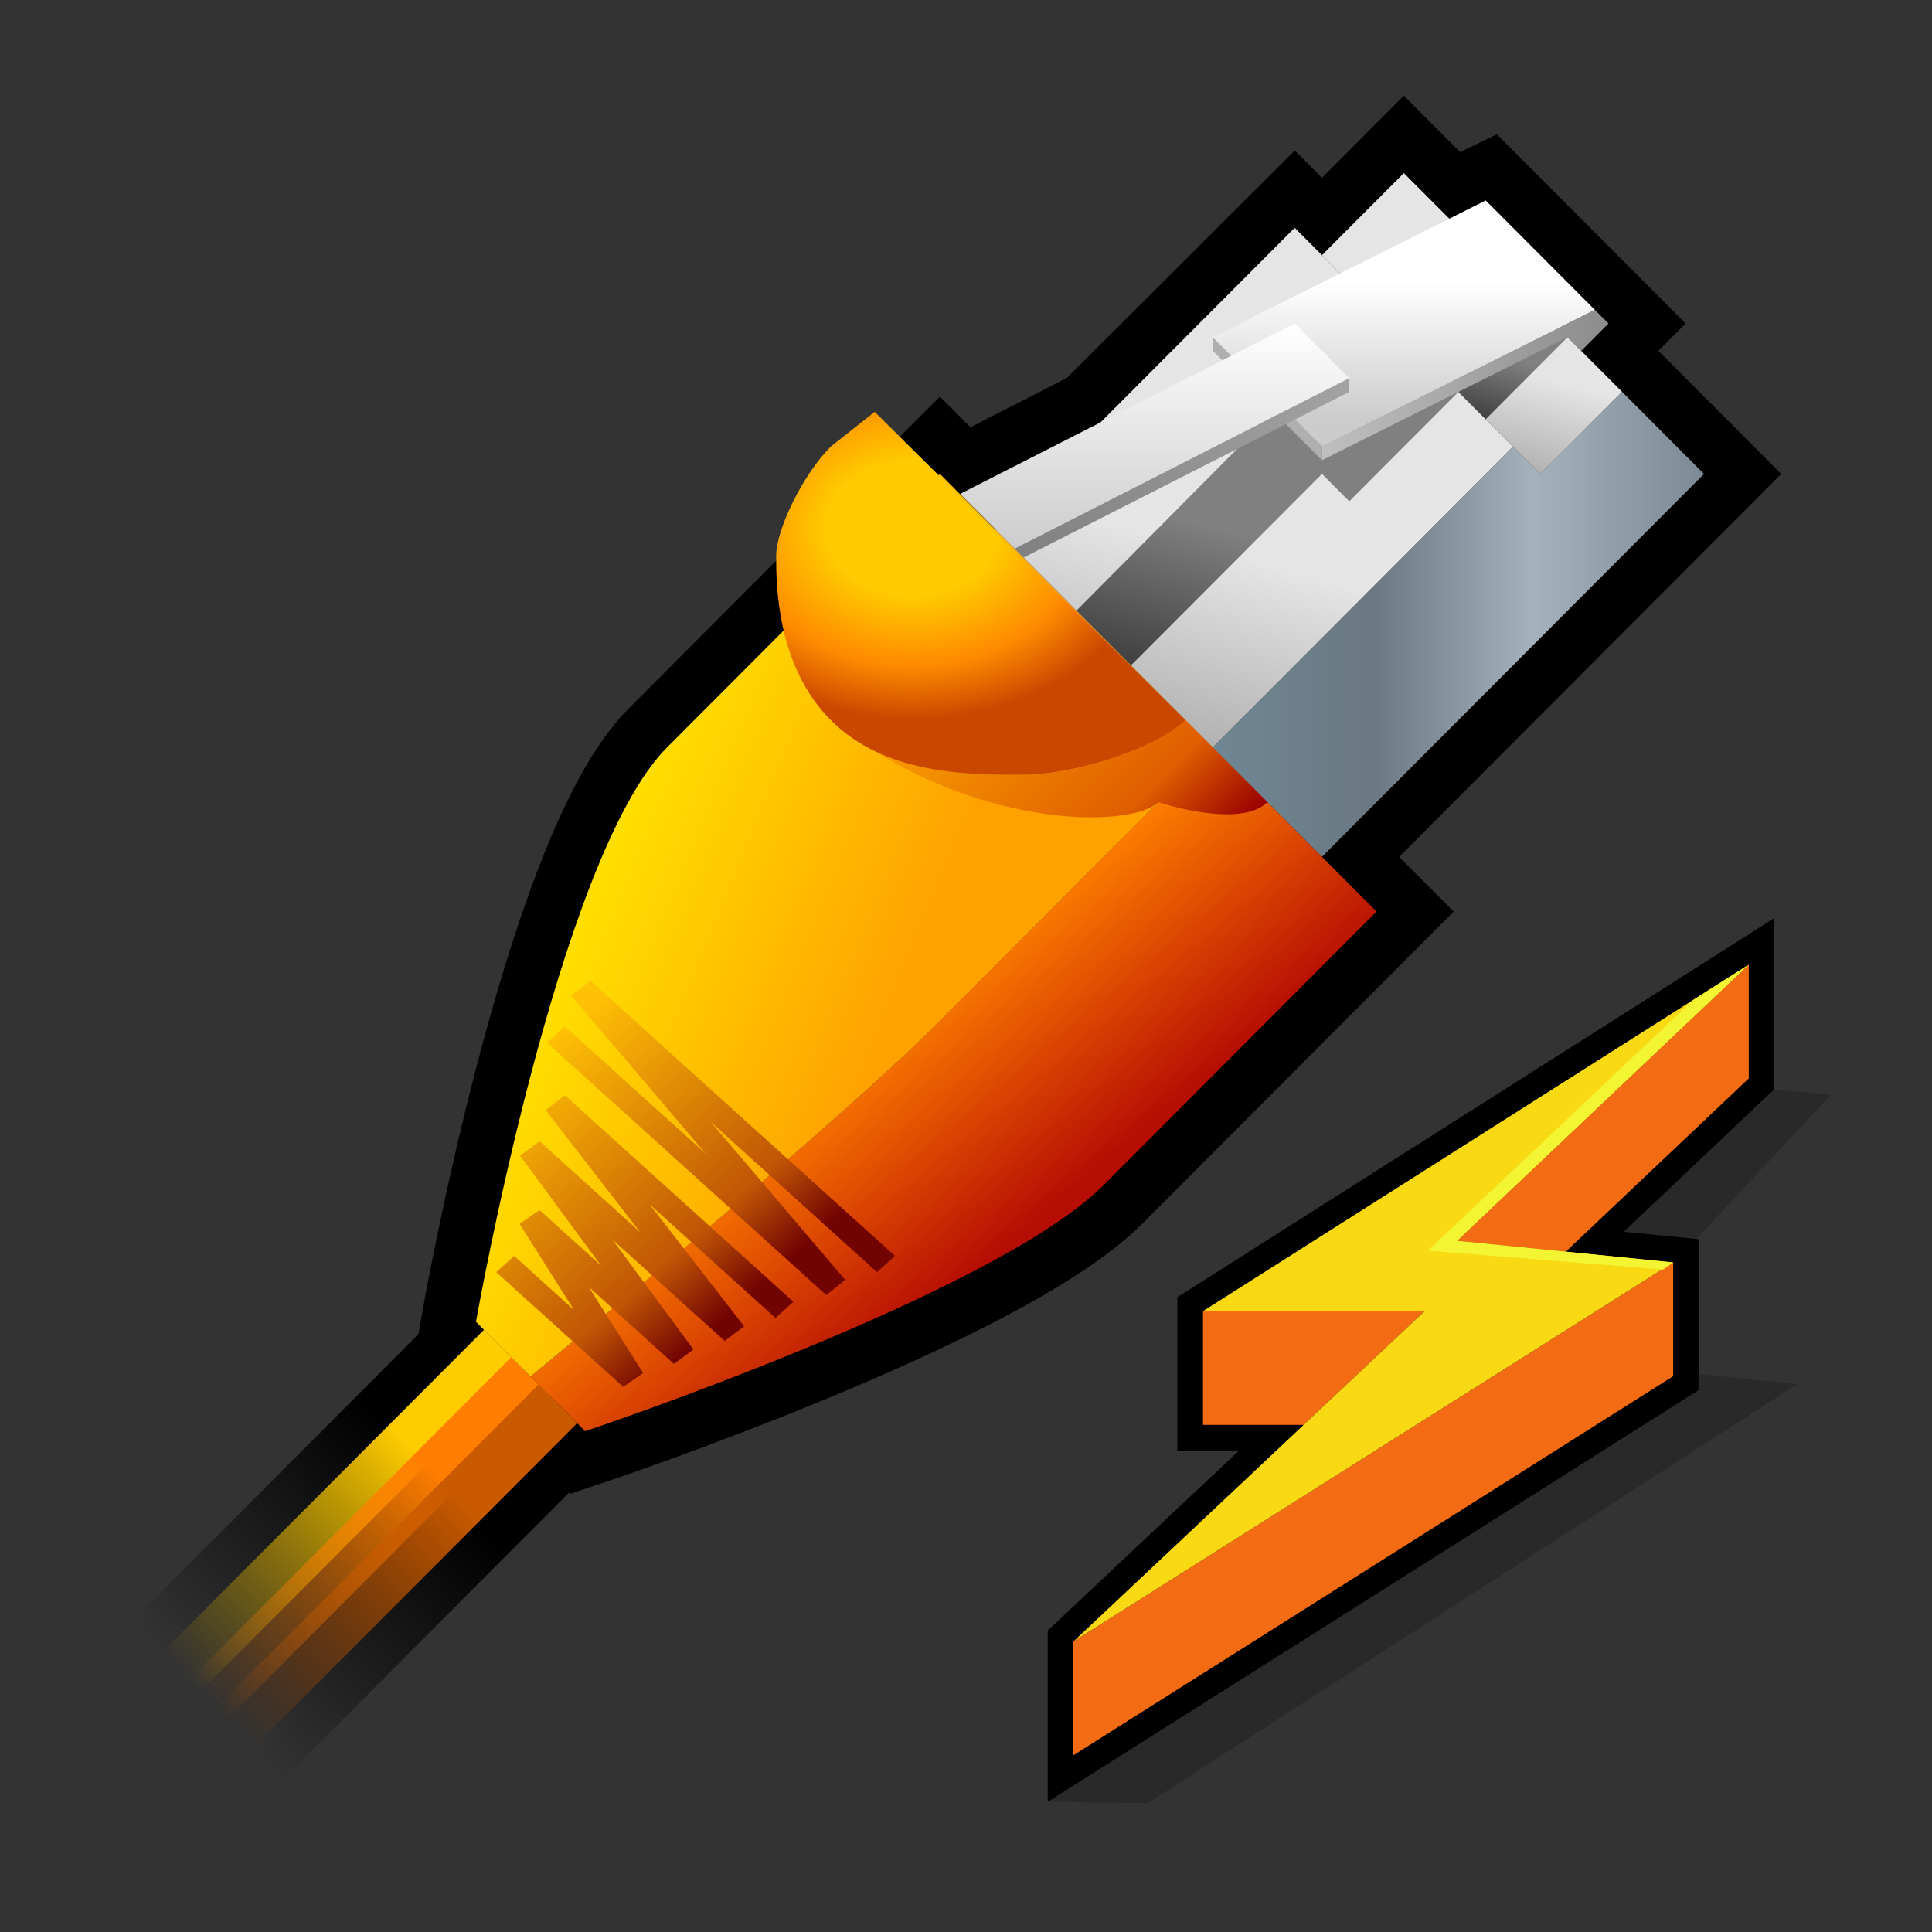 <?xml version="1.0" encoding="UTF-8" standalone="yes"?>
<svg version="1.1" width="64" height="64" color-interpolation="linearRGB"
     xmlns:svg="http://www.w3.org/2000/svg" xmlns="http://www.w3.org/2000/svg">
 <rect width="100%" height="100%" fill="#333333" stroke="none"/>
 <g>
  <linearGradient id="gradient0" gradientUnits="userSpaceOnUse" x1="26.27" y1="63.97" x2="17.69" y2="72.06">
   <stop offset="0" stop-color="#000000"/>
   <stop offset="1" stop-color="#000000" stop-opacity="0"/>
  </linearGradient>
  <path style="fill:none; stroke:url(#gradient0); stroke-width:8"
        d="M17 47L5 59"
        transform="matrix(0.904,0,0,0.906,2.208,3.016)"
  />
  <path style="fill:none; stroke:#000000; stroke-width:4"
        d="M32 14L22 24C18 28 15 45 15 45L19 49C19 49 34 44 38 40L48 30L32 14z"
        transform="matrix(0.904,0,0,0.906,2.208,3.016)"
  />
  <path style="fill:none; stroke:#000000; stroke-width:4"
        d="M55.5 9.5L56.5 8.5L52 4L50.65 4.65L49 3L46 6L45 5L37.84 12.13L32.74 14.73L46 28L60 14L55.5 9.5z"
        transform="matrix(0.904,0,0,0.906,2.208,3.016)"
  />
  <linearGradient id="gradient1" gradientUnits="userSpaceOnUse" x1="25.27" y1="62.97" x2="16.69" y2="71.06">
   <stop offset="0" stop-color="#ffcc00"/>
   <stop offset="1" stop-color="#ffcc00" stop-opacity="0"/>
  </linearGradient>
  <path style="fill:none; stroke:url(#gradient1); stroke-width:2"
        d="M16 46L4 58"
        transform="matrix(0.904,0,0,0.906,2.208,3.016)"
  />
  <linearGradient id="gradient2" gradientUnits="userSpaceOnUse" x1="26.27" y1="63.97" x2="17.69" y2="72.06">
   <stop offset="0" stop-color="#ff7e00"/>
   <stop offset="1" stop-color="#ff7e00" stop-opacity="0"/>
  </linearGradient>
  <path style="fill:none; stroke:url(#gradient2); stroke-width:2"
        d="M17 47L5 59"
        transform="matrix(0.904,0,0,0.906,2.208,3.016)"
  />
  <linearGradient id="gradient3" gradientUnits="userSpaceOnUse" x1="27.27" y1="64.97" x2="18.69" y2="73.06">
   <stop offset="0" stop-color="#ca5a00"/>
   <stop offset="1" stop-color="#ca5a00" stop-opacity="0"/>
  </linearGradient>
  <path style="fill:none; stroke:url(#gradient3); stroke-width:2"
        d="M18 48L6 60"
        transform="matrix(0.904,0,0,0.906,2.208,3.016)"
  />
  <linearGradient id="gradient4" gradientUnits="userSpaceOnUse" x1="41.02" y1="23.72" x2="42.81" y2="17.01">
   <stop offset="0" stop-color="#b2b2b2"/>
   <stop offset="1" stop-color="#e5e5e5"/>
  </linearGradient>
  <path style="fill:url(#gradient4)"
        d="M45 5L34 16L42 24L53 13L45 5z"
        transform="matrix(0.904,0,0,0.906,2.208,3.016)"
  />
  <linearGradient id="gradient5" gradientUnits="userSpaceOnUse" x1="50.29" y1="13" x2="51.16" y2="9.72">
   <stop offset="0" stop-color="#b2b2b2"/>
   <stop offset="1" stop-color="#e5e5e5"/>
  </linearGradient>
  <path style="fill:url(#gradient5)"
        d="M49 3L46 6L54 14L57 11L49 3z"
        transform="matrix(0.904,0,0,0.906,2.208,3.016)"
  />
  <linearGradient id="gradient6" gradientUnits="userSpaceOnUse" x1="42" y1="19.5" x2="60" y2="19.5">
   <stop offset="0" stop-color="#6f8793"/>
   <stop offset="0.325" stop-color="#6a7883"/>
   <stop offset="0.651" stop-color="#a4b2bd"/>
   <stop offset="1" stop-color="#7c8a94"/>
  </linearGradient>
  <path style="fill:url(#gradient6)"
        d="M57 11L54 14L53 13L42 24L46 28L60 14L57 11z"
        transform="matrix(0.904,0,0,0.906,2.208,3.016)"
  />
  <linearGradient id="gradient7" gradientUnits="userSpaceOnUse" x1="50.65" y1="11.64" x2="51.27" y2="9.35">
   <stop offset="0" stop-color="#404040"/>
   <stop offset="1" stop-color="#808080"/>
  </linearGradient>
  <path style="fill:url(#gradient7)"
        d="M52 12L55 9L51 5L48 8L52 12z"
        transform="matrix(0.904,0,0,0.906,2.208,3.016)"
  />
  <linearGradient id="gradient8" gradientUnits="userSpaceOnUse" x1="42.15" y1="21.84" x2="43.63" y2="16.37">
   <stop offset="0" stop-color="#404040"/>
   <stop offset="1" stop-color="#808080"/>
  </linearGradient>
  <path style="fill:url(#gradient8)"
        d="M43.99 11.98L37 19L39 21L46 14L47 15L51 11L47 7L43 11L43.99 11.98z"
        transform="matrix(0.904,0,0,0.906,2.208,3.016)"
  />
  <linearGradient id="gradient9" gradientUnits="userSpaceOnUse" x1="46" y1="10.75" x2="56.5" y2="10.75">
   <stop offset="0" stop-color="#bfbfbf"/>
   <stop offset="1" stop-color="#8c8c8c"/>
  </linearGradient>
  <path style="fill:url(#gradient9)"
        d="M56.5 8.5L56 8L46 13V13.5L55 9L55.5 9.5L56.5 8.5z"
        transform="matrix(0.904,0,0,0.906,2.208,3.016)"
  />
  <path style="fill:#afafaf"
        d="M42 9L46 13V13.5L42 9.5V9z"
        transform="matrix(0.904,0,0,0.906,2.208,3.016)"
  />
  <linearGradient id="gradient10" gradientUnits="userSpaceOnUse" x1="44" y1="12" x2="44" y2="7">
   <stop offset="0" stop-color="#cccccc"/>
   <stop offset="1" stop-color="#ffffff"/>
  </linearGradient>
  <path style="fill:url(#gradient10)"
        d="M52 4L42 9L46 13L56 8L52 4z"
        transform="matrix(0.904,0,0,0.906,2.208,3.016)"
  />
  <linearGradient id="gradient11" gradientUnits="userSpaceOnUse" x1="39.86" y1="16.75" x2="39.86" y2="8.5">
   <stop offset="0" stop-color="#cccccc"/>
   <stop offset="1" stop-color="#ffffff"/>
  </linearGradient>
  <path style="fill:url(#gradient11)"
        d="M45 8.5L32.74 14.73L34.74 16.73L47 10.5L45 8.5z"
        transform="matrix(0.904,0,0,0.906,2.208,3.016)"
  />
  <linearGradient id="gradient12" gradientUnits="userSpaceOnUse" x1="34.75" y1="13.78" x2="47" y2="13.78">
   <stop offset="0" stop-color="#808080"/>
   <stop offset="1" stop-color="#a3a3a3"/>
  </linearGradient>
  <path style="fill:url(#gradient12)"
        d="M34.74 16.73L35.06 17.06L47 11V10.5L34.74 16.73z"
        transform="matrix(0.904,0,0,0.906,2.208,3.016)"
  />
  <linearGradient id="gradient13" gradientUnits="userSpaceOnUse" x1="29.28" y1="34.65" x2="35.13" y2="41.65">
   <stop offset="0" stop-color="#ff8000"/>
   <stop offset="1" stop-color="#b60d04"/>
  </linearGradient>
  <path style="fill:url(#gradient13)"
        d="M42 24L32 34C28 38 17 47 17 47L19 49C19 49 34 44 38 40L48 30L42 24z"
        transform="matrix(0.904,0,0,0.906,2.208,3.016)"
  />
  <linearGradient id="gradient14" gradientUnits="userSpaceOnUse" x1="24.43" y1="17.13" x2="35.22" y2="21.56">
   <stop offset="0" stop-color="#ffde00"/>
   <stop offset="1" stop-color="#ffa200"/>
  </linearGradient>
  <path style="fill:url(#gradient14)"
        d="M32 14L22 24C18 28 15 45 15 45L17 47C17 47 28 38 32 34L42 24L32 14z"
        transform="matrix(0.904,0,0,0.906,2.208,3.016)"
  />
  <linearGradient id="gradient15" gradientUnits="userSpaceOnUse" x1="31.25" y1="19.75" x2="40.75" y2="29.25">
   <stop offset="0" stop-color="#ffae00"/>
   <stop offset="0.749" stop-color="#e05d00"/>
   <stop offset="1" stop-color="#990000"/>
  </linearGradient>
  <path style="fill:url(#gradient15)"
        d="M40 26C39 27 33 27 28 23C30 25 33 25 35 25C37 25 40 24 41 23L44 26C43 27 40 26 40 26z"
        transform="matrix(0.904,0,0,0.906,2.208,3.016)"
  />
  <radialGradient id="gradient16" gradientUnits="userSpaceOnUse" cx="0" cy="0" r="64" gradientTransform="matrix(0.141,0,0,0.11,30.999,16)">
   <stop offset="0.353" stop-color="#ffca00"/>
   <stop offset="0.71" stop-color="#ff8a00"/>
   <stop offset="0.992" stop-color="#ca4700"/>
  </radialGradient>
  <path style="fill:url(#gradient16)"
        d="M28 13C27 14 26 16 26 17C26 18 26 21 28 23C30 25 33 25 35 25C37 25 40 24 41 23L29.61 11.73L28 13z"
        transform="matrix(0.904,0,0,0.906,2.208,3.016)"
  />
  <linearGradient id="gradient17" gradientUnits="userSpaceOnUse" x1="29.25" y1="21.75" x2="38.75" y2="31.25">
   <stop offset="0" stop-color="#ffc105"/>
   <stop offset="0.757" stop-color="#c05405"/>
   <stop offset="1" stop-color="#720303"/>
  </linearGradient>
  <path style="fill:none; stroke:url(#gradient17); stroke-width:1"
        d="M15 44L20 49L16 42L22 48L16 39L24 47L17 37L26 46
           M17 34L28 45L18 32L30 44"
        transform="matrix(0.841,0,0,0.76,4.12,8.433)"
  />
  <path style="fill:#000000; fill-opacity:0.2"
        d="M64.65 36.7L62.57 36.5L57.06 41.71L35.95 62.55L39.62 62.6L63.42 47.28L55.5 46.48L64.65 36.7z"
        transform="matrix(0.904,0,0,0.906,2.208,3.016)"
  />
  <path style="fill:#000000"
        d="M61.14 31.15L40.7 44.1V49.71C40.7 49.71 42.35 49.71 42.96 49.71C40.78 51.75 35.95 56.29 35.95 56.29V62.55L59.8 47.5V41.98C59.8 41.98 58.01 41.8 57.06 41.71C58.86 40.01 62.57 36.5 62.57 36.5V30.24L61.14 31.15z"
        transform="matrix(0.904,0,0,0.906,2.208,3.016)"
  />
  <linearGradient id="gradient18" gradientUnits="userSpaceOnUse" x1="154.44" y1="344.96" x2="240.46" y2="344.96">
   <stop offset="0" stop-color="#f36c13"/>
   <stop offset="0.162" stop-color="#f37c13"/>
   <stop offset="0.421" stop-color="#f38e14"/>
   <stop offset="0.694" stop-color="#f39814"/>
   <stop offset="1" stop-color="#f39c14"/>
  </linearGradient>
  <path style="fill:url(#gradient18)"
        d="M41.64 44.61V48.77H45.33L49.76 44.61H41.64z"
        transform="matrix(0.904,0,0,0.906,2.208,3.016)"
  />
  <linearGradient id="gradient19" gradientUnits="userSpaceOnUse" x1="154.44" y1="344.96" x2="240.46" y2="344.96">
   <stop offset="0" stop-color="#f36c13"/>
   <stop offset="0.051" stop-color="#f37013"/>
   <stop offset="0.403" stop-color="#f38814"/>
   <stop offset="0.729" stop-color="#f39714"/>
   <stop offset="1" stop-color="#f39c14"/>
  </linearGradient>
  <path style="fill:url(#gradient19)"
        d="M61.64 31.94V36.1L54.93 42.44L50.95 42.04L61.64 31.94z"
        transform="matrix(0.904,0,0,0.906,2.208,3.016)"
  />
  <linearGradient id="gradient20" gradientUnits="userSpaceOnUse" x1="154.44" y1="344.96" x2="240.46" y2="344.96">
   <stop offset="0" stop-color="#f36c13"/>
   <stop offset="0.051" stop-color="#f37013"/>
   <stop offset="0.403" stop-color="#f38814"/>
   <stop offset="0.729" stop-color="#f39714"/>
   <stop offset="1" stop-color="#f39c14"/>
  </linearGradient>
  <path style="fill:url(#gradient20)"
        d="M58.87 42.83V46.99L36.89 60.85V56.69L58.87 42.83z"
        transform="matrix(0.904,0,0,0.906,2.208,3.016)"
  />
  <path style="fill:#f8d914"
        d="M61.64 31.94L41.64 44.61H49.76L36.89 56.69L58.87 42.83L50.95 42.04L61.64 31.94z"
        transform="matrix(0.904,0,0,0.906,2.208,3.016)"
  />
  <path style="fill:#f3f432"
        d="M49.88 42.4L58.5 43.09L58.87 42.83L50.95 42.04L61.64 31.94L59.62 33.22L49.88 42.4z"
        transform="matrix(0.904,0,0,0.906,2.208,3.016)"
  />
 </g>
</svg>
